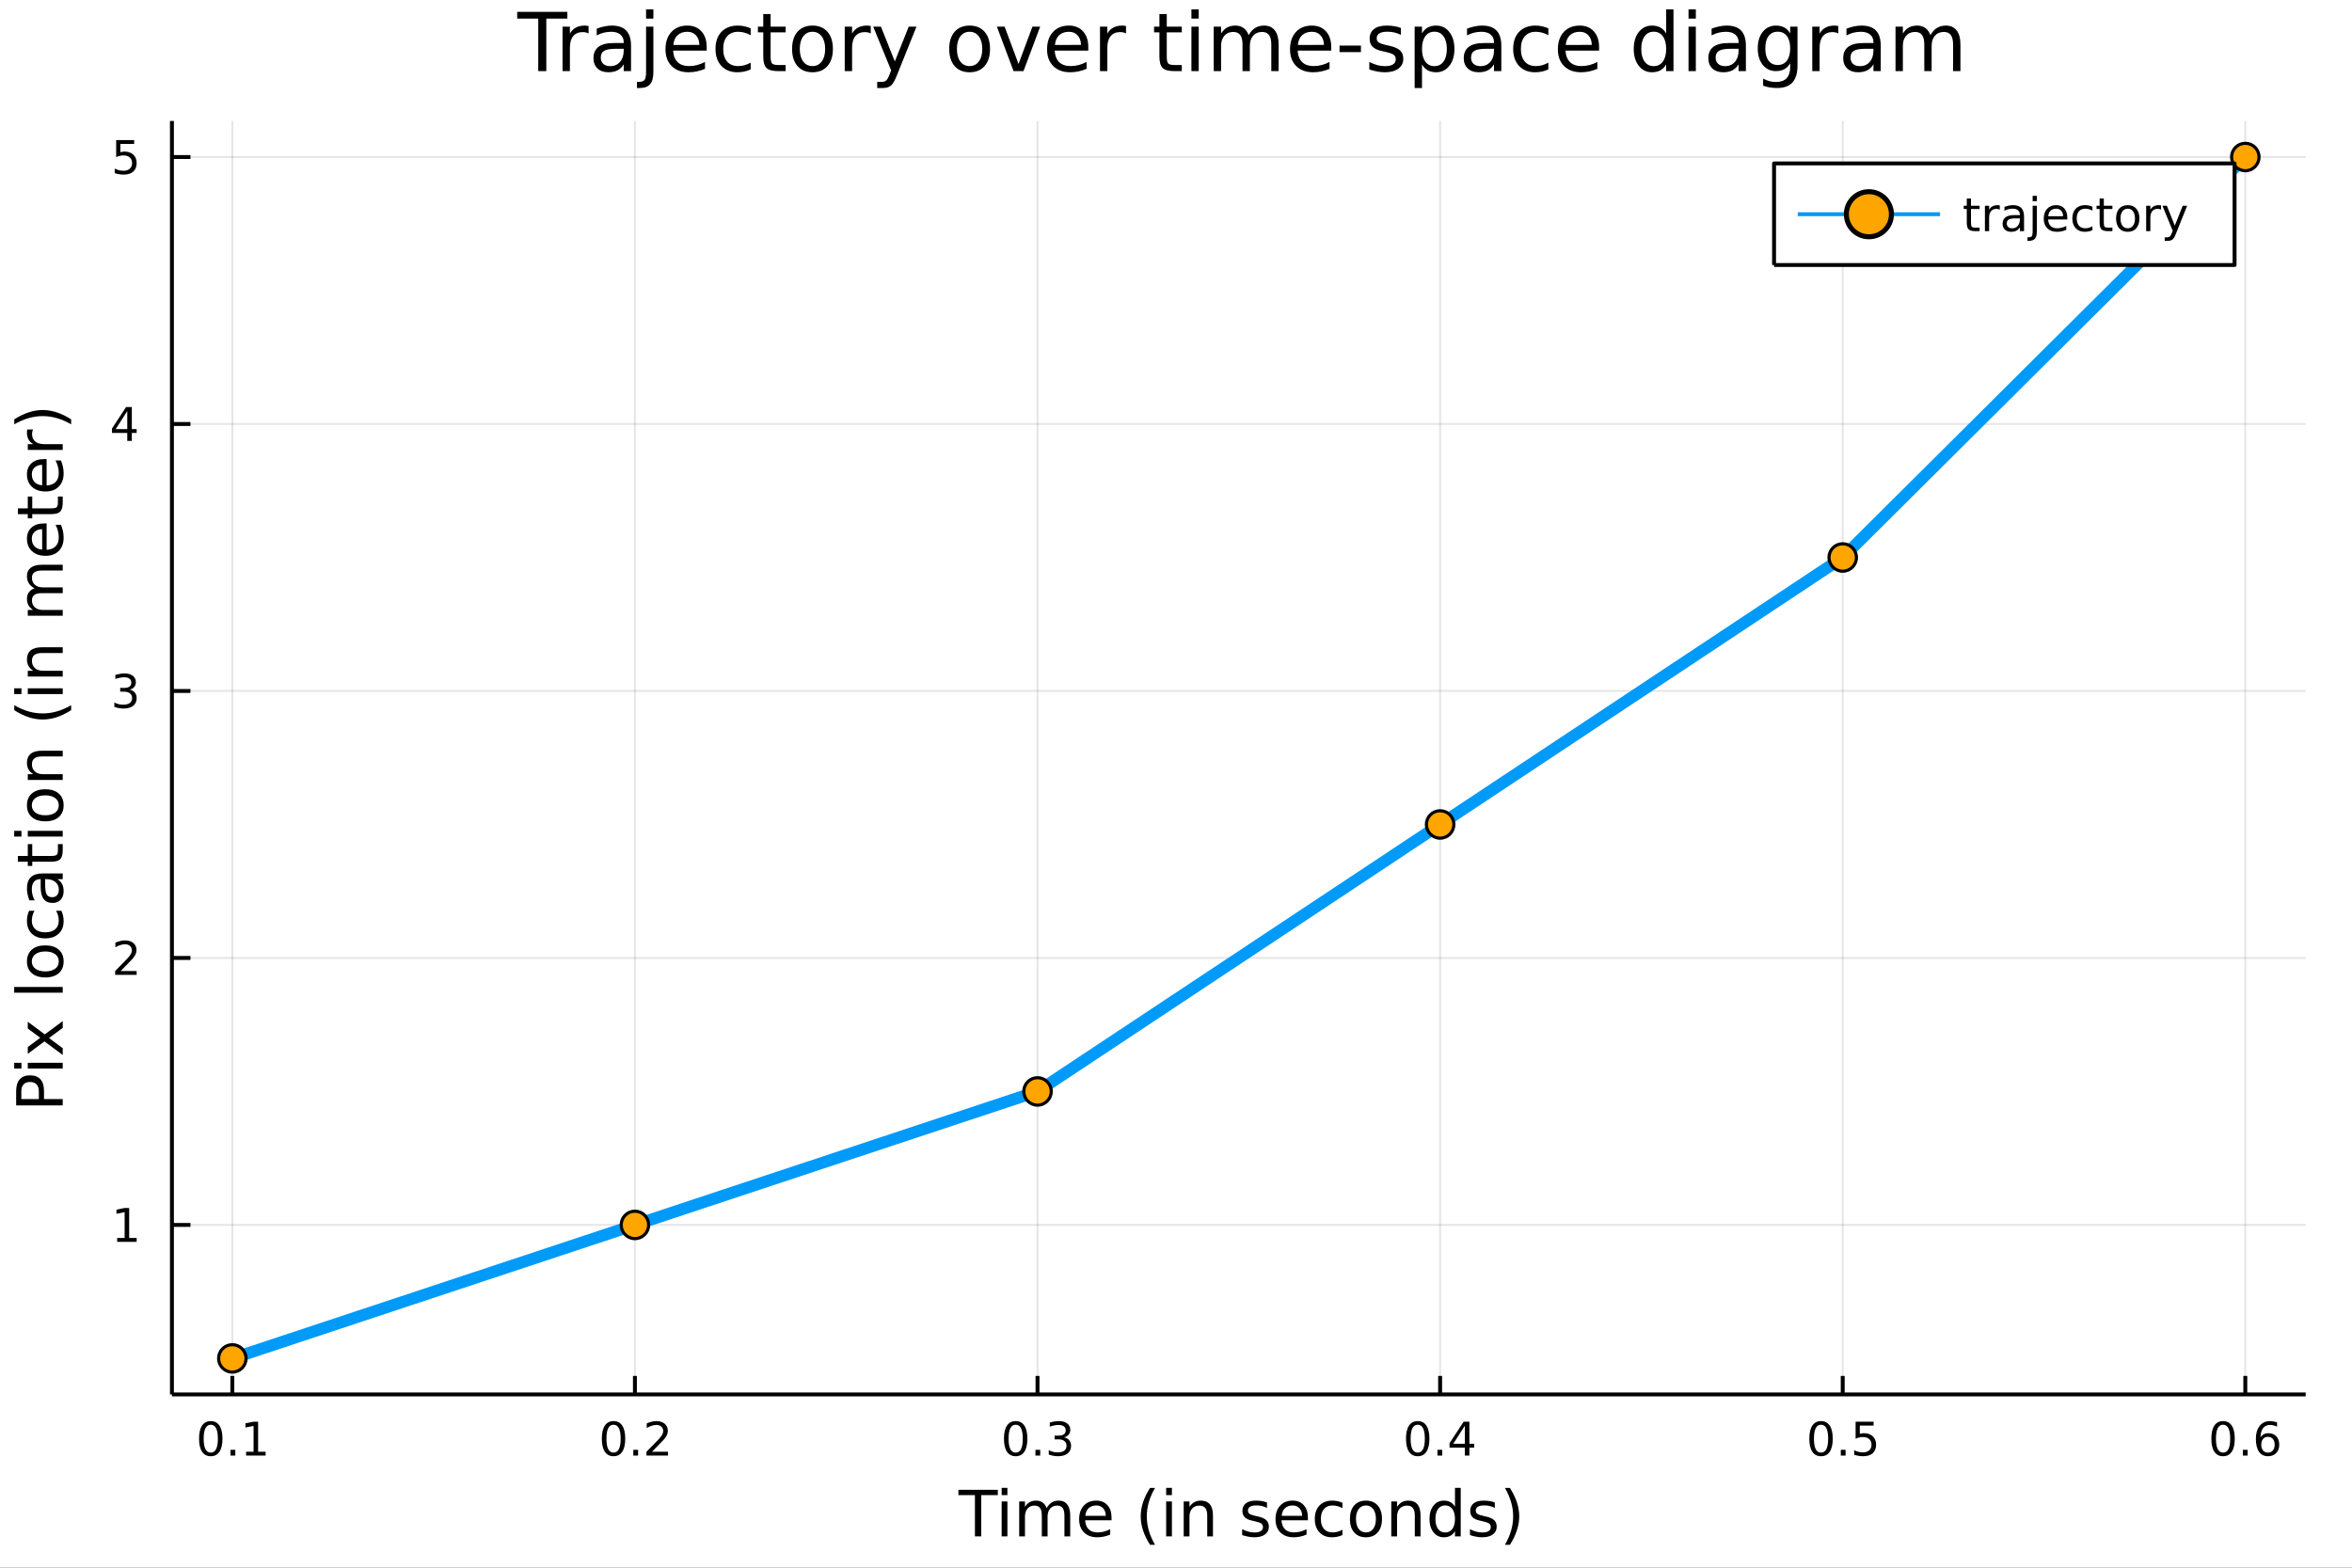 <?xml version="1.0" encoding="utf-8"?>
<svg xmlns="http://www.w3.org/2000/svg" xmlns:xlink="http://www.w3.org/1999/xlink" width="600" height="400" viewBox="0 0 2400 1600">
<rect x="0" y="0" width="2400" height="1600" fill="#333333" stroke="none"/>
<defs>
  <clipPath id="clip730">
    <rect x="0" y="0" width="2400" height="1600"/>
  </clipPath>
</defs>
<path clip-path="url(#clip730)" d="
M0 1600 L2400 1600 L2400 0 L0 0  Z
  " fill="#ffffff" fill-rule="evenodd" fill-opacity="1"/>
<defs>
  <clipPath id="clip731">
    <rect x="480" y="0" width="1681" height="1600"/>
  </clipPath>
</defs>
<path clip-path="url(#clip730)" d="
M175.445 1423.18 L2352.76 1423.18 L2352.76 123.472 L175.445 123.472  Z
  " fill="#ffffff" fill-rule="evenodd" fill-opacity="1"/>
<defs>
  <clipPath id="clip732">
    <rect x="175" y="123" width="2178" height="1301"/>
  </clipPath>
</defs>
<polyline clip-path="url(#clip732)" style="stroke:#000000; stroke-linecap:butt; stroke-linejoin:round; stroke-width:2; stroke-opacity:0.1; fill:none" points="
  237.067,1423.18 237.067,123.472 
  "/>
<polyline clip-path="url(#clip732)" style="stroke:#000000; stroke-linecap:butt; stroke-linejoin:round; stroke-width:2; stroke-opacity:0.1; fill:none" points="
  647.881,1423.18 647.881,123.472 
  "/>
<polyline clip-path="url(#clip732)" style="stroke:#000000; stroke-linecap:butt; stroke-linejoin:round; stroke-width:2; stroke-opacity:0.1; fill:none" points="
  1058.69,1423.18 1058.69,123.472 
  "/>
<polyline clip-path="url(#clip732)" style="stroke:#000000; stroke-linecap:butt; stroke-linejoin:round; stroke-width:2; stroke-opacity:0.1; fill:none" points="
  1469.51,1423.18 1469.51,123.472 
  "/>
<polyline clip-path="url(#clip732)" style="stroke:#000000; stroke-linecap:butt; stroke-linejoin:round; stroke-width:2; stroke-opacity:0.1; fill:none" points="
  1880.32,1423.18 1880.32,123.472 
  "/>
<polyline clip-path="url(#clip732)" style="stroke:#000000; stroke-linecap:butt; stroke-linejoin:round; stroke-width:2; stroke-opacity:0.1; fill:none" points="
  2291.13,1423.18 2291.13,123.472 
  "/>
<polyline clip-path="url(#clip730)" style="stroke:#000000; stroke-linecap:butt; stroke-linejoin:round; stroke-width:4; stroke-opacity:1; fill:none" points="
  175.445,1423.18 2352.76,1423.18 
  "/>
<polyline clip-path="url(#clip730)" style="stroke:#000000; stroke-linecap:butt; stroke-linejoin:round; stroke-width:4; stroke-opacity:1; fill:none" points="
  237.067,1423.18 237.067,1404.28 
  "/>
<polyline clip-path="url(#clip730)" style="stroke:#000000; stroke-linecap:butt; stroke-linejoin:round; stroke-width:4; stroke-opacity:1; fill:none" points="
  647.881,1423.18 647.881,1404.28 
  "/>
<polyline clip-path="url(#clip730)" style="stroke:#000000; stroke-linecap:butt; stroke-linejoin:round; stroke-width:4; stroke-opacity:1; fill:none" points="
  1058.69,1423.18 1058.69,1404.28 
  "/>
<polyline clip-path="url(#clip730)" style="stroke:#000000; stroke-linecap:butt; stroke-linejoin:round; stroke-width:4; stroke-opacity:1; fill:none" points="
  1469.51,1423.18 1469.51,1404.28 
  "/>
<polyline clip-path="url(#clip730)" style="stroke:#000000; stroke-linecap:butt; stroke-linejoin:round; stroke-width:4; stroke-opacity:1; fill:none" points="
  1880.32,1423.18 1880.32,1404.28 
  "/>
<polyline clip-path="url(#clip730)" style="stroke:#000000; stroke-linecap:butt; stroke-linejoin:round; stroke-width:4; stroke-opacity:1; fill:none" points="
  2291.13,1423.18 2291.13,1404.28 
  "/>
<path clip-path="url(#clip730)" d="M215.065 1454.1 Q211.454 1454.1 209.625 1457.66 Q207.82 1461.2 207.82 1468.33 Q207.82 1475.44 209.625 1479.01 Q211.454 1482.55 215.065 1482.55 Q218.699 1482.55 220.505 1479.01 Q222.333 1475.44 222.333 1468.33 Q222.333 1461.2 220.505 1457.66 Q218.699 1454.1 215.065 1454.1 M215.065 1450.39 Q220.875 1450.39 223.931 1455 Q227.009 1459.58 227.009 1468.33 Q227.009 1477.06 223.931 1481.67 Q220.875 1486.25 215.065 1486.25 Q209.255 1486.25 206.176 1481.67 Q203.121 1477.06 203.121 1468.33 Q203.121 1459.58 206.176 1455 Q209.255 1450.39 215.065 1450.39 Z" fill="#000000" fill-rule="evenodd" fill-opacity="1" /><path clip-path="url(#clip730)" d="M235.227 1479.7 L240.111 1479.7 L240.111 1485.58 L235.227 1485.58 L235.227 1479.7 Z" fill="#000000" fill-rule="evenodd" fill-opacity="1" /><path clip-path="url(#clip730)" d="M251.106 1481.64 L258.745 1481.64 L258.745 1455.28 L250.435 1456.95 L250.435 1452.69 L258.699 1451.02 L263.375 1451.02 L263.375 1481.64 L271.014 1481.64 L271.014 1485.58 L251.106 1485.58 L251.106 1481.64 Z" fill="#000000" fill-rule="evenodd" fill-opacity="1" /><path clip-path="url(#clip730)" d="M626.064 1454.1 Q622.452 1454.1 620.624 1457.66 Q618.818 1461.2 618.818 1468.33 Q618.818 1475.44 620.624 1479.01 Q622.452 1482.55 626.064 1482.55 Q629.698 1482.55 631.503 1479.01 Q633.332 1475.44 633.332 1468.33 Q633.332 1461.2 631.503 1457.66 Q629.698 1454.1 626.064 1454.1 M626.064 1450.39 Q631.874 1450.39 634.929 1455 Q638.008 1459.58 638.008 1468.33 Q638.008 1477.06 634.929 1481.67 Q631.874 1486.25 626.064 1486.25 Q620.253 1486.25 617.175 1481.67 Q614.119 1477.06 614.119 1468.33 Q614.119 1459.58 617.175 1455 Q620.253 1450.39 626.064 1450.39 Z" fill="#000000" fill-rule="evenodd" fill-opacity="1" /><path clip-path="url(#clip730)" d="M646.225 1479.7 L651.11 1479.7 L651.11 1485.58 L646.225 1485.58 L646.225 1479.7 Z" fill="#000000" fill-rule="evenodd" fill-opacity="1" /><path clip-path="url(#clip730)" d="M665.323 1481.64 L681.642 1481.64 L681.642 1485.58 L659.698 1485.58 L659.698 1481.64 Q662.36 1478.89 666.943 1474.26 Q671.549 1469.61 672.73 1468.27 Q674.975 1465.74 675.855 1464.01 Q676.758 1462.25 676.758 1460.56 Q676.758 1457.8 674.813 1456.07 Q672.892 1454.33 669.79 1454.33 Q667.591 1454.33 665.137 1455.09 Q662.707 1455.86 659.929 1457.41 L659.929 1452.69 Q662.753 1451.55 665.207 1450.97 Q667.661 1450.39 669.698 1450.39 Q675.068 1450.39 678.262 1453.08 Q681.457 1455.77 681.457 1460.26 Q681.457 1462.39 680.647 1464.31 Q679.86 1466.2 677.753 1468.8 Q677.174 1469.47 674.073 1472.69 Q670.971 1475.88 665.323 1481.64 Z" fill="#000000" fill-rule="evenodd" fill-opacity="1" /><path clip-path="url(#clip730)" d="M1036.4 1454.1 Q1032.79 1454.1 1030.96 1457.66 Q1029.16 1461.2 1029.16 1468.33 Q1029.16 1475.44 1030.96 1479.01 Q1032.79 1482.55 1036.4 1482.55 Q1040.04 1482.55 1041.84 1479.01 Q1043.67 1475.44 1043.67 1468.33 Q1043.67 1461.2 1041.84 1457.66 Q1040.04 1454.1 1036.4 1454.1 M1036.4 1450.39 Q1042.21 1450.39 1045.27 1455 Q1048.35 1459.58 1048.35 1468.33 Q1048.35 1477.06 1045.27 1481.67 Q1042.21 1486.25 1036.4 1486.25 Q1030.59 1486.25 1027.51 1481.67 Q1024.46 1477.06 1024.46 1468.33 Q1024.46 1459.58 1027.51 1455 Q1030.59 1450.39 1036.4 1450.39 Z" fill="#000000" fill-rule="evenodd" fill-opacity="1" /><path clip-path="url(#clip730)" d="M1056.56 1479.7 L1061.45 1479.7 L1061.45 1485.58 L1056.56 1485.58 L1056.56 1479.7 Z" fill="#000000" fill-rule="evenodd" fill-opacity="1" /><path clip-path="url(#clip730)" d="M1085.8 1466.95 Q1089.16 1467.66 1091.03 1469.93 Q1092.93 1472.2 1092.93 1475.53 Q1092.93 1480.65 1089.41 1483.45 Q1085.89 1486.25 1079.41 1486.25 Q1077.24 1486.25 1074.92 1485.81 Q1072.63 1485.39 1070.18 1484.54 L1070.18 1480.02 Q1072.12 1481.16 1074.43 1481.74 Q1076.75 1482.32 1079.27 1482.32 Q1083.67 1482.32 1085.96 1480.58 Q1088.28 1478.84 1088.28 1475.53 Q1088.28 1472.48 1086.12 1470.77 Q1083.99 1469.03 1080.18 1469.03 L1076.15 1469.03 L1076.15 1465.19 L1080.36 1465.19 Q1083.81 1465.19 1085.64 1463.82 Q1087.47 1462.43 1087.47 1459.84 Q1087.47 1457.18 1085.57 1455.77 Q1083.69 1454.33 1080.18 1454.33 Q1078.25 1454.33 1076.05 1454.75 Q1073.86 1455.16 1071.22 1456.04 L1071.22 1451.88 Q1073.88 1451.14 1076.19 1450.77 Q1078.53 1450.39 1080.59 1450.39 Q1085.92 1450.39 1089.02 1452.83 Q1092.12 1455.23 1092.12 1459.35 Q1092.12 1462.22 1090.48 1464.21 Q1088.83 1466.18 1085.8 1466.95 Z" fill="#000000" fill-rule="evenodd" fill-opacity="1" /><path clip-path="url(#clip730)" d="M1446.65 1454.1 Q1443.04 1454.1 1441.21 1457.66 Q1439.4 1461.2 1439.4 1468.33 Q1439.4 1475.44 1441.21 1479.01 Q1443.04 1482.55 1446.65 1482.55 Q1450.28 1482.55 1452.09 1479.01 Q1453.92 1475.44 1453.92 1468.33 Q1453.92 1461.2 1452.09 1457.66 Q1450.28 1454.1 1446.65 1454.1 M1446.65 1450.39 Q1452.46 1450.39 1455.51 1455 Q1458.59 1459.58 1458.59 1468.33 Q1458.59 1477.06 1455.51 1481.67 Q1452.46 1486.25 1446.65 1486.25 Q1440.84 1486.25 1437.76 1481.67 Q1434.7 1477.06 1434.7 1468.33 Q1434.7 1459.58 1437.76 1455 Q1440.84 1450.39 1446.65 1450.39 Z" fill="#000000" fill-rule="evenodd" fill-opacity="1" /><path clip-path="url(#clip730)" d="M1466.81 1479.7 L1471.69 1479.7 L1471.69 1485.58 L1466.81 1485.58 L1466.81 1479.7 Z" fill="#000000" fill-rule="evenodd" fill-opacity="1" /><path clip-path="url(#clip730)" d="M1494.73 1455.09 L1482.92 1473.54 L1494.73 1473.54 L1494.73 1455.09 M1493.5 1451.02 L1499.38 1451.02 L1499.38 1473.54 L1504.31 1473.54 L1504.31 1477.43 L1499.38 1477.43 L1499.38 1485.58 L1494.73 1485.58 L1494.73 1477.43 L1479.13 1477.43 L1479.13 1472.92 L1493.5 1451.02 Z" fill="#000000" fill-rule="evenodd" fill-opacity="1" /><path clip-path="url(#clip730)" d="M1858.2 1454.1 Q1854.59 1454.1 1852.76 1457.66 Q1850.96 1461.2 1850.96 1468.33 Q1850.96 1475.44 1852.76 1479.01 Q1854.59 1482.55 1858.2 1482.55 Q1861.84 1482.55 1863.64 1479.01 Q1865.47 1475.44 1865.47 1468.33 Q1865.47 1461.2 1863.64 1457.66 Q1861.84 1454.1 1858.2 1454.1 M1858.2 1450.39 Q1864.01 1450.39 1867.07 1455 Q1870.15 1459.58 1870.15 1468.33 Q1870.15 1477.06 1867.07 1481.67 Q1864.01 1486.25 1858.2 1486.25 Q1852.39 1486.25 1849.31 1481.67 Q1846.26 1477.06 1846.26 1468.33 Q1846.26 1459.58 1849.31 1455 Q1852.39 1450.39 1858.2 1450.39 Z" fill="#000000" fill-rule="evenodd" fill-opacity="1" /><path clip-path="url(#clip730)" d="M1878.36 1479.7 L1883.25 1479.7 L1883.25 1485.58 L1878.36 1485.58 L1878.36 1479.7 Z" fill="#000000" fill-rule="evenodd" fill-opacity="1" /><path clip-path="url(#clip730)" d="M1893.48 1451.02 L1911.84 1451.02 L1911.84 1454.96 L1897.76 1454.96 L1897.76 1463.43 Q1898.78 1463.08 1899.8 1462.92 Q1900.82 1462.73 1901.84 1462.73 Q1907.62 1462.73 1911 1465.9 Q1914.38 1469.08 1914.38 1474.49 Q1914.38 1480.07 1910.91 1483.17 Q1907.44 1486.25 1901.12 1486.25 Q1898.94 1486.25 1896.67 1485.88 Q1894.43 1485.51 1892.02 1484.77 L1892.02 1480.07 Q1894.11 1481.2 1896.33 1481.76 Q1898.55 1482.32 1901.03 1482.32 Q1905.03 1482.32 1907.37 1480.21 Q1909.71 1478.1 1909.71 1474.49 Q1909.71 1470.88 1907.37 1468.77 Q1905.03 1466.67 1901.03 1466.67 Q1899.15 1466.67 1897.28 1467.08 Q1895.42 1467.5 1893.48 1468.38 L1893.48 1451.02 Z" fill="#000000" fill-rule="evenodd" fill-opacity="1" /><path clip-path="url(#clip730)" d="M2268.44 1454.1 Q2264.83 1454.1 2263 1457.66 Q2261.19 1461.2 2261.19 1468.33 Q2261.19 1475.44 2263 1479.01 Q2264.83 1482.55 2268.44 1482.55 Q2272.07 1482.55 2273.88 1479.01 Q2275.71 1475.44 2275.71 1468.33 Q2275.71 1461.2 2273.88 1457.66 Q2272.07 1454.1 2268.44 1454.1 M2268.44 1450.39 Q2274.25 1450.39 2277.3 1455 Q2280.38 1459.58 2280.38 1468.33 Q2280.38 1477.06 2277.3 1481.67 Q2274.25 1486.25 2268.44 1486.25 Q2262.63 1486.25 2259.55 1481.67 Q2256.49 1477.06 2256.49 1468.33 Q2256.49 1459.58 2259.55 1455 Q2262.63 1450.39 2268.44 1450.39 Z" fill="#000000" fill-rule="evenodd" fill-opacity="1" /><path clip-path="url(#clip730)" d="M2288.6 1479.7 L2293.48 1479.7 L2293.48 1485.58 L2288.6 1485.58 L2288.6 1479.7 Z" fill="#000000" fill-rule="evenodd" fill-opacity="1" /><path clip-path="url(#clip730)" d="M2314.25 1466.44 Q2311.1 1466.44 2309.25 1468.59 Q2307.42 1470.74 2307.42 1474.49 Q2307.42 1478.22 2309.25 1480.39 Q2311.1 1482.55 2314.25 1482.55 Q2317.4 1482.55 2319.22 1480.39 Q2321.08 1478.22 2321.08 1474.49 Q2321.08 1470.74 2319.22 1468.59 Q2317.4 1466.44 2314.25 1466.44 M2323.53 1451.78 L2323.53 1456.04 Q2321.77 1455.21 2319.96 1454.77 Q2318.18 1454.33 2316.42 1454.33 Q2311.79 1454.33 2309.34 1457.45 Q2306.91 1460.58 2306.56 1466.9 Q2307.93 1464.89 2309.99 1463.82 Q2312.05 1462.73 2314.52 1462.73 Q2319.73 1462.73 2322.74 1465.9 Q2325.77 1469.05 2325.77 1474.49 Q2325.77 1479.82 2322.63 1483.03 Q2319.48 1486.25 2314.25 1486.25 Q2308.25 1486.25 2305.08 1481.67 Q2301.91 1477.06 2301.91 1468.33 Q2301.91 1460.14 2305.8 1455.28 Q2309.69 1450.39 2316.24 1450.39 Q2318 1450.39 2319.78 1450.74 Q2321.59 1451.09 2323.53 1451.78 Z" fill="#000000" fill-rule="evenodd" fill-opacity="1" /><path clip-path="url(#clip730)" d="M977.962 1520.52 L1018.16 1520.52 L1018.16 1525.93 L1001.29 1525.93 L1001.29 1568.04 L994.831 1568.04 L994.831 1525.93 L977.962 1525.93 L977.962 1520.52 Z" fill="#000000" fill-rule="evenodd" fill-opacity="1" /><path clip-path="url(#clip730)" d="M1022.11 1532.4 L1027.96 1532.4 L1027.96 1568.04 L1022.11 1568.04 L1022.11 1532.4 M1022.11 1518.52 L1027.96 1518.52 L1027.96 1525.93 L1022.11 1525.93 L1022.11 1518.52 Z" fill="#000000" fill-rule="evenodd" fill-opacity="1" /><path clip-path="url(#clip730)" d="M1067.97 1539.24 Q1070.17 1535.29 1073.22 1533.41 Q1076.28 1531.54 1080.42 1531.54 Q1085.99 1531.54 1089.01 1535.45 Q1092.04 1539.33 1092.04 1546.53 L1092.04 1568.04 L1086.15 1568.04 L1086.15 1546.72 Q1086.15 1541.59 1084.33 1539.11 Q1082.52 1536.63 1078.79 1536.63 Q1074.24 1536.63 1071.6 1539.65 Q1068.96 1542.68 1068.96 1547.9 L1068.96 1568.04 L1063.07 1568.04 L1063.07 1546.72 Q1063.07 1541.56 1061.26 1539.11 Q1059.44 1536.63 1055.66 1536.63 Q1051.17 1536.63 1048.53 1539.68 Q1045.88 1542.71 1045.88 1547.9 L1045.88 1568.04 L1040 1568.04 L1040 1532.4 L1045.88 1532.4 L1045.88 1537.93 Q1047.89 1534.66 1050.69 1533.1 Q1053.49 1531.54 1057.34 1531.54 Q1061.23 1531.54 1063.93 1533.51 Q1066.67 1535.48 1067.97 1539.24 Z" fill="#000000" fill-rule="evenodd" fill-opacity="1" /><path clip-path="url(#clip730)" d="M1134.21 1548.76 L1134.21 1551.62 L1107.28 1551.62 Q1107.66 1557.67 1110.91 1560.85 Q1114.19 1564 1120.01 1564 Q1123.39 1564 1126.54 1563.17 Q1129.72 1562.35 1132.84 1560.69 L1132.84 1566.23 Q1129.69 1567.57 1126.38 1568.27 Q1123.07 1568.97 1119.66 1568.97 Q1111.13 1568.97 1106.14 1564 Q1101.17 1559.04 1101.17 1550.57 Q1101.17 1541.82 1105.88 1536.69 Q1110.62 1531.54 1118.64 1531.54 Q1125.84 1531.54 1130.01 1536.18 Q1134.21 1540.8 1134.21 1548.76 M1128.35 1547.04 Q1128.29 1542.23 1125.65 1539.37 Q1123.04 1536.5 1118.71 1536.5 Q1113.81 1536.5 1110.85 1539.27 Q1107.92 1542.04 1107.47 1547.07 L1128.35 1547.04 Z" fill="#000000" fill-rule="evenodd" fill-opacity="1" /><path clip-path="url(#clip730)" d="M1178.61 1518.58 Q1174.34 1525.9 1172.28 1533.06 Q1170.21 1540.23 1170.21 1547.58 Q1170.21 1554.93 1172.28 1562.16 Q1174.38 1569.35 1178.61 1576.64 L1173.52 1576.64 Q1168.74 1569.16 1166.36 1561.93 Q1164 1554.71 1164 1547.58 Q1164 1540.48 1166.36 1533.29 Q1168.71 1526.09 1173.52 1518.58 L1178.61 1518.58 Z" fill="#000000" fill-rule="evenodd" fill-opacity="1" /><path clip-path="url(#clip730)" d="M1189.97 1532.4 L1195.83 1532.4 L1195.83 1568.04 L1189.97 1568.04 L1189.97 1532.4 M1189.97 1518.52 L1195.83 1518.52 L1195.83 1525.93 L1189.97 1525.93 L1189.97 1518.52 Z" fill="#000000" fill-rule="evenodd" fill-opacity="1" /><path clip-path="url(#clip730)" d="M1237.71 1546.53 L1237.71 1568.04 L1231.86 1568.04 L1231.86 1546.72 Q1231.86 1541.66 1229.88 1539.14 Q1227.91 1536.63 1223.96 1536.63 Q1219.22 1536.63 1216.49 1539.65 Q1213.75 1542.68 1213.75 1547.9 L1213.75 1568.04 L1207.86 1568.04 L1207.86 1532.4 L1213.75 1532.4 L1213.75 1537.93 Q1215.85 1534.72 1218.68 1533.13 Q1221.55 1531.54 1225.27 1531.54 Q1231.41 1531.54 1234.56 1535.36 Q1237.71 1539.14 1237.71 1546.53 Z" fill="#000000" fill-rule="evenodd" fill-opacity="1" /><path clip-path="url(#clip730)" d="M1292.84 1533.45 L1292.84 1538.98 Q1290.36 1537.71 1287.69 1537.07 Q1285.01 1536.44 1282.15 1536.44 Q1277.79 1536.44 1275.59 1537.77 Q1273.43 1539.11 1273.43 1541.79 Q1273.43 1543.82 1274.99 1545 Q1276.55 1546.15 1281.26 1547.2 L1283.26 1547.64 Q1289.5 1548.98 1292.11 1551.43 Q1294.75 1553.85 1294.75 1558.21 Q1294.75 1563.17 1290.8 1566.07 Q1286.89 1568.97 1280.01 1568.97 Q1277.15 1568.97 1274.03 1568.39 Q1270.94 1567.85 1267.51 1566.74 L1267.51 1560.69 Q1270.75 1562.38 1273.9 1563.24 Q1277.05 1564.07 1280.14 1564.07 Q1284.28 1564.07 1286.51 1562.66 Q1288.74 1561.23 1288.74 1558.65 Q1288.74 1556.27 1287.11 1554.99 Q1285.52 1553.72 1280.08 1552.54 L1278.04 1552.07 Q1272.6 1550.92 1270.18 1548.56 Q1267.76 1546.18 1267.76 1542.04 Q1267.76 1537.01 1271.33 1534.27 Q1274.89 1531.54 1281.45 1531.54 Q1284.69 1531.54 1287.56 1532.01 Q1290.42 1532.49 1292.84 1533.45 Z" fill="#000000" fill-rule="evenodd" fill-opacity="1" /><path clip-path="url(#clip730)" d="M1334.57 1548.76 L1334.57 1551.62 L1307.64 1551.62 Q1308.02 1557.67 1311.27 1560.85 Q1314.55 1564 1320.37 1564 Q1323.75 1564 1326.9 1563.17 Q1330.08 1562.35 1333.2 1560.69 L1333.2 1566.23 Q1330.05 1567.57 1326.74 1568.27 Q1323.43 1568.97 1320.02 1568.97 Q1311.49 1568.97 1306.5 1564 Q1301.53 1559.04 1301.53 1550.57 Q1301.53 1541.82 1306.24 1536.69 Q1310.98 1531.54 1319 1531.54 Q1326.2 1531.54 1330.37 1536.18 Q1334.57 1540.8 1334.57 1548.76 M1328.71 1547.04 Q1328.65 1542.23 1326.01 1539.37 Q1323.4 1536.5 1319.07 1536.5 Q1314.17 1536.5 1311.21 1539.27 Q1308.28 1542.04 1307.83 1547.07 L1328.71 1547.04 Z" fill="#000000" fill-rule="evenodd" fill-opacity="1" /><path clip-path="url(#clip730)" d="M1369.83 1533.76 L1369.83 1539.24 Q1367.35 1537.87 1364.84 1537.2 Q1362.36 1536.5 1359.81 1536.5 Q1354.11 1536.5 1350.96 1540.13 Q1347.81 1543.73 1347.81 1550.25 Q1347.81 1556.78 1350.96 1560.4 Q1354.11 1564 1359.81 1564 Q1362.36 1564 1364.84 1563.33 Q1367.35 1562.63 1369.83 1561.26 L1369.83 1566.68 Q1367.38 1567.82 1364.74 1568.39 Q1362.13 1568.97 1359.17 1568.97 Q1351.12 1568.97 1346.38 1563.91 Q1341.63 1558.85 1341.63 1550.25 Q1341.63 1541.53 1346.41 1536.53 Q1351.22 1531.54 1359.55 1531.54 Q1362.26 1531.54 1364.84 1532.11 Q1367.42 1532.65 1369.83 1533.76 Z" fill="#000000" fill-rule="evenodd" fill-opacity="1" /><path clip-path="url(#clip730)" d="M1393.83 1536.5 Q1389.12 1536.5 1386.39 1540.19 Q1383.65 1543.85 1383.65 1550.25 Q1383.65 1556.65 1386.35 1560.34 Q1389.09 1564 1393.83 1564 Q1398.51 1564 1401.25 1560.31 Q1403.99 1556.62 1403.99 1550.25 Q1403.99 1543.92 1401.25 1540.23 Q1398.51 1536.5 1393.83 1536.5 M1393.83 1531.54 Q1401.47 1531.54 1405.83 1536.5 Q1410.19 1541.47 1410.19 1550.25 Q1410.19 1559 1405.83 1564 Q1401.47 1568.97 1393.83 1568.97 Q1386.16 1568.97 1381.8 1564 Q1377.47 1559 1377.47 1550.25 Q1377.47 1541.47 1381.8 1536.5 Q1386.16 1531.54 1393.83 1531.54 Z" fill="#000000" fill-rule="evenodd" fill-opacity="1" /><path clip-path="url(#clip730)" d="M1449.53 1546.53 L1449.53 1568.04 L1443.68 1568.04 L1443.68 1546.72 Q1443.68 1541.66 1441.7 1539.14 Q1439.73 1536.63 1435.78 1536.63 Q1431.04 1536.63 1428.3 1539.65 Q1425.57 1542.68 1425.57 1547.9 L1425.57 1568.04 L1419.68 1568.04 L1419.68 1532.4 L1425.57 1532.4 L1425.57 1537.93 Q1427.67 1534.72 1430.5 1533.13 Q1433.36 1531.54 1437.09 1531.54 Q1443.23 1531.54 1446.38 1535.36 Q1449.53 1539.14 1449.53 1546.53 Z" fill="#000000" fill-rule="evenodd" fill-opacity="1" /><path clip-path="url(#clip730)" d="M1484.67 1537.81 L1484.67 1518.52 L1490.53 1518.52 L1490.53 1568.04 L1484.67 1568.04 L1484.67 1562.7 Q1482.83 1565.88 1479.99 1567.44 Q1477.19 1568.97 1473.25 1568.97 Q1466.78 1568.97 1462.71 1563.81 Q1458.67 1558.65 1458.67 1550.25 Q1458.67 1541.85 1462.71 1536.69 Q1466.78 1531.54 1473.25 1531.54 Q1477.19 1531.54 1479.99 1533.1 Q1482.83 1534.62 1484.67 1537.81 M1464.72 1550.25 Q1464.72 1556.71 1467.36 1560.4 Q1470.03 1564.07 1474.68 1564.07 Q1479.33 1564.07 1482 1560.4 Q1484.67 1556.71 1484.67 1550.25 Q1484.67 1543.79 1482 1540.13 Q1479.33 1536.44 1474.68 1536.44 Q1470.03 1536.44 1467.36 1540.13 Q1464.72 1543.79 1464.72 1550.25 Z" fill="#000000" fill-rule="evenodd" fill-opacity="1" /><path clip-path="url(#clip730)" d="M1525.32 1533.45 L1525.32 1538.98 Q1522.83 1537.71 1520.16 1537.07 Q1517.49 1536.44 1514.62 1536.44 Q1510.26 1536.44 1508.07 1537.77 Q1505.9 1539.11 1505.9 1541.79 Q1505.9 1543.82 1507.46 1545 Q1509.02 1546.15 1513.73 1547.2 L1515.74 1547.64 Q1521.98 1548.98 1524.59 1551.43 Q1527.23 1553.85 1527.23 1558.21 Q1527.23 1563.17 1523.28 1566.07 Q1519.37 1568.97 1512.49 1568.97 Q1509.63 1568.97 1506.51 1568.39 Q1503.42 1567.85 1499.98 1566.74 L1499.98 1560.69 Q1503.23 1562.38 1506.38 1563.24 Q1509.53 1564.07 1512.62 1564.07 Q1516.76 1564.07 1518.98 1562.66 Q1521.21 1561.23 1521.21 1558.65 Q1521.21 1556.27 1519.59 1554.99 Q1518 1553.72 1512.55 1552.54 L1510.52 1552.07 Q1505.07 1550.92 1502.66 1548.56 Q1500.24 1546.18 1500.24 1542.04 Q1500.24 1537.01 1503.8 1534.27 Q1507.37 1531.54 1513.92 1531.54 Q1517.17 1531.54 1520.03 1532.01 Q1522.9 1532.49 1525.32 1533.45 Z" fill="#000000" fill-rule="evenodd" fill-opacity="1" /><path clip-path="url(#clip730)" d="M1535.63 1518.58 L1540.72 1518.58 Q1545.5 1526.09 1547.85 1533.29 Q1550.24 1540.48 1550.24 1547.58 Q1550.24 1554.71 1547.85 1561.93 Q1545.5 1569.16 1540.72 1576.64 L1535.63 1576.64 Q1539.86 1569.35 1541.93 1562.16 Q1544.03 1554.93 1544.03 1547.58 Q1544.03 1540.23 1541.93 1533.06 Q1539.86 1525.9 1535.63 1518.58 Z" fill="#000000" fill-rule="evenodd" fill-opacity="1" /><polyline clip-path="url(#clip732)" style="stroke:#000000; stroke-linecap:butt; stroke-linejoin:round; stroke-width:2; stroke-opacity:0.1; fill:none" points="
  175.445,1250.16 2352.76,1250.16 
  "/>
<polyline clip-path="url(#clip732)" style="stroke:#000000; stroke-linecap:butt; stroke-linejoin:round; stroke-width:2; stroke-opacity:0.1; fill:none" points="
  175.445,977.683 2352.76,977.683 
  "/>
<polyline clip-path="url(#clip732)" style="stroke:#000000; stroke-linecap:butt; stroke-linejoin:round; stroke-width:2; stroke-opacity:0.1; fill:none" points="
  175.445,705.207 2352.76,705.207 
  "/>
<polyline clip-path="url(#clip732)" style="stroke:#000000; stroke-linecap:butt; stroke-linejoin:round; stroke-width:2; stroke-opacity:0.1; fill:none" points="
  175.445,432.732 2352.76,432.732 
  "/>
<polyline clip-path="url(#clip732)" style="stroke:#000000; stroke-linecap:butt; stroke-linejoin:round; stroke-width:2; stroke-opacity:0.1; fill:none" points="
  175.445,160.256 2352.76,160.256 
  "/>
<polyline clip-path="url(#clip730)" style="stroke:#000000; stroke-linecap:butt; stroke-linejoin:round; stroke-width:4; stroke-opacity:1; fill:none" points="
  175.445,1423.18 175.445,123.472 
  "/>
<polyline clip-path="url(#clip730)" style="stroke:#000000; stroke-linecap:butt; stroke-linejoin:round; stroke-width:4; stroke-opacity:1; fill:none" points="
  175.445,1250.16 194.343,1250.16 
  "/>
<polyline clip-path="url(#clip730)" style="stroke:#000000; stroke-linecap:butt; stroke-linejoin:round; stroke-width:4; stroke-opacity:1; fill:none" points="
  175.445,977.683 194.343,977.683 
  "/>
<polyline clip-path="url(#clip730)" style="stroke:#000000; stroke-linecap:butt; stroke-linejoin:round; stroke-width:4; stroke-opacity:1; fill:none" points="
  175.445,705.207 194.343,705.207 
  "/>
<polyline clip-path="url(#clip730)" style="stroke:#000000; stroke-linecap:butt; stroke-linejoin:round; stroke-width:4; stroke-opacity:1; fill:none" points="
  175.445,432.732 194.343,432.732 
  "/>
<polyline clip-path="url(#clip730)" style="stroke:#000000; stroke-linecap:butt; stroke-linejoin:round; stroke-width:4; stroke-opacity:1; fill:none" points="
  175.445,160.256 194.343,160.256 
  "/>
<path clip-path="url(#clip730)" d="M119.538 1263.5 L127.177 1263.5 L127.177 1237.14 L118.867 1238.8 L118.867 1234.54 L127.13 1232.88 L131.806 1232.88 L131.806 1263.5 L139.445 1263.5 L139.445 1267.44 L119.538 1267.44 L119.538 1263.5 Z" fill="#000000" fill-rule="evenodd" fill-opacity="1" /><path clip-path="url(#clip730)" d="M123.126 991.027 L139.445 991.027 L139.445 994.963 L117.501 994.963 L117.501 991.027 Q120.163 988.273 124.746 983.643 Q129.353 978.99 130.533 977.648 Q132.779 975.125 133.658 973.389 Q134.561 971.629 134.561 969.94 Q134.561 967.185 132.617 965.449 Q130.695 963.713 127.593 963.713 Q125.394 963.713 122.941 964.477 Q120.51 965.24 117.732 966.791 L117.732 962.069 Q120.556 960.935 123.01 960.356 Q125.464 959.778 127.501 959.778 Q132.871 959.778 136.066 962.463 Q139.26 965.148 139.26 969.639 Q139.26 971.768 138.45 973.69 Q137.663 975.588 135.556 978.18 Q134.978 978.852 131.876 982.069 Q128.774 985.264 123.126 991.027 Z" fill="#000000" fill-rule="evenodd" fill-opacity="1" /><path clip-path="url(#clip730)" d="M132.316 703.853 Q135.672 704.571 137.547 706.839 Q139.445 709.108 139.445 712.441 Q139.445 717.557 135.927 720.358 Q132.408 723.158 125.927 723.158 Q123.751 723.158 121.436 722.719 Q119.144 722.302 116.691 721.445 L116.691 716.932 Q118.635 718.066 120.95 718.645 Q123.265 719.223 125.788 719.223 Q130.186 719.223 132.478 717.487 Q134.792 715.751 134.792 712.441 Q134.792 709.385 132.64 707.672 Q130.51 705.936 126.691 705.936 L122.663 705.936 L122.663 702.094 L126.876 702.094 Q130.325 702.094 132.154 700.728 Q133.982 699.339 133.982 696.747 Q133.982 694.085 132.084 692.672 Q130.209 691.237 126.691 691.237 Q124.769 691.237 122.57 691.654 Q120.371 692.071 117.732 692.95 L117.732 688.784 Q120.394 688.043 122.709 687.673 Q125.047 687.302 127.107 687.302 Q132.431 687.302 135.533 689.733 Q138.635 692.14 138.635 696.26 Q138.635 699.131 136.992 701.122 Q135.348 703.089 132.316 703.853 Z" fill="#000000" fill-rule="evenodd" fill-opacity="1" /><path clip-path="url(#clip730)" d="M129.862 419.526 L118.056 437.975 L129.862 437.975 L129.862 419.526 M128.635 415.452 L134.515 415.452 L134.515 437.975 L139.445 437.975 L139.445 441.864 L134.515 441.864 L134.515 450.012 L129.862 450.012 L129.862 441.864 L114.26 441.864 L114.26 437.35 L128.635 415.452 Z" fill="#000000" fill-rule="evenodd" fill-opacity="1" /><path clip-path="url(#clip730)" d="M118.543 142.976 L136.899 142.976 L136.899 146.911 L122.825 146.911 L122.825 155.384 Q123.843 155.036 124.862 154.874 Q125.88 154.689 126.899 154.689 Q132.686 154.689 136.066 157.86 Q139.445 161.032 139.445 166.448 Q139.445 172.027 135.973 175.129 Q132.501 178.208 126.181 178.208 Q124.005 178.208 121.737 177.837 Q119.492 177.467 117.084 176.726 L117.084 172.027 Q119.168 173.161 121.39 173.717 Q123.612 174.272 126.089 174.272 Q130.093 174.272 132.431 172.166 Q134.769 170.059 134.769 166.448 Q134.769 162.837 132.431 160.731 Q130.093 158.624 126.089 158.624 Q124.214 158.624 122.339 159.041 Q120.487 159.458 118.543 160.337 L118.543 142.976 Z" fill="#000000" fill-rule="evenodd" fill-opacity="1" /><path clip-path="url(#clip730)" d="M21.768 1121.75 L39.623 1121.75 L39.623 1113.67 Q39.623 1109.18 37.3 1106.73 Q34.977 1104.28 30.68 1104.28 Q26.415 1104.28 24.091 1106.73 Q21.768 1109.18 21.768 1113.67 L21.768 1121.75 M16.484 1128.18 L16.484 1113.67 Q16.484 1105.68 20.113 1101.61 Q23.709 1097.5 30.68 1097.5 Q37.714 1097.5 41.31 1101.61 Q44.907 1105.68 44.907 1113.67 L44.907 1121.75 L64.004 1121.75 L64.004 1128.18 L16.484 1128.18 Z" fill="#000000" fill-rule="evenodd" fill-opacity="1" /><path clip-path="url(#clip730)" d="M28.356 1090.56 L28.356 1084.7 L64.004 1084.7 L64.004 1090.56 L28.356 1090.56 M14.479 1090.56 L14.479 1084.7 L21.895 1084.7 L21.895 1090.56 L14.479 1090.56 Z" fill="#000000" fill-rule="evenodd" fill-opacity="1" /><path clip-path="url(#clip730)" d="M28.356 1042.82 L45.703 1055.71 L64.004 1042.15 L64.004 1049.06 L50 1059.43 L64.004 1069.81 L64.004 1076.72 L45.353 1062.87 L28.356 1075.54 L28.356 1068.63 L41.056 1059.18 L28.356 1049.72 L28.356 1042.82 Z" fill="#000000" fill-rule="evenodd" fill-opacity="1" /><path clip-path="url(#clip730)" d="M14.479 1013.15 L14.479 1007.3 L64.004 1007.3 L64.004 1013.15 L14.479 1013.15 Z" fill="#000000" fill-rule="evenodd" fill-opacity="1" /><path clip-path="url(#clip730)" d="M32.462 981.23 Q32.462 985.941 36.154 988.678 Q39.815 991.415 46.212 991.415 Q52.609 991.415 56.302 988.71 Q59.962 985.972 59.962 981.23 Q59.962 976.551 56.27 973.814 Q52.578 971.077 46.212 971.077 Q39.878 971.077 36.186 973.814 Q32.462 976.551 32.462 981.23 M27.497 981.23 Q27.497 973.591 32.462 969.231 Q37.427 964.87 46.212 964.87 Q54.965 964.87 59.962 969.231 Q64.927 973.591 64.927 981.23 Q64.927 988.901 59.962 993.261 Q54.965 997.59 46.212 997.59 Q37.427 997.59 32.462 993.261 Q27.497 988.901 27.497 981.23 Z" fill="#000000" fill-rule="evenodd" fill-opacity="1" /><path clip-path="url(#clip730)" d="M29.725 929.509 L35.199 929.509 Q33.831 931.991 33.162 934.506 Q32.462 936.988 32.462 939.535 Q32.462 945.232 36.09 948.383 Q39.687 951.534 46.212 951.534 Q52.737 951.534 56.365 948.383 Q59.962 945.232 59.962 939.535 Q59.962 936.988 59.294 934.506 Q58.593 931.991 57.225 929.509 L62.636 929.509 Q63.781 931.959 64.354 934.601 Q64.927 937.211 64.927 940.171 Q64.927 948.224 59.866 952.966 Q54.806 957.709 46.212 957.709 Q37.491 957.709 32.494 952.934 Q27.497 948.128 27.497 939.789 Q27.497 937.084 28.07 934.506 Q28.611 931.928 29.725 929.509 Z" fill="#000000" fill-rule="evenodd" fill-opacity="1" /><path clip-path="url(#clip730)" d="M46.085 903.123 Q46.085 910.221 47.708 912.958 Q49.331 915.695 53.246 915.695 Q56.365 915.695 58.211 913.658 Q60.026 911.589 60.026 908.056 Q60.026 903.186 56.588 900.258 Q53.119 897.298 47.39 897.298 L46.085 897.298 L46.085 903.123 M43.666 891.442 L64.004 891.442 L64.004 897.298 L58.593 897.298 Q61.84 899.303 63.399 902.295 Q64.927 905.287 64.927 909.616 Q64.927 915.09 61.872 918.337 Q58.784 921.551 53.628 921.551 Q47.612 921.551 44.557 917.541 Q41.501 913.499 41.501 905.51 L41.501 897.298 L40.928 897.298 Q36.886 897.298 34.69 899.972 Q32.462 902.613 32.462 907.42 Q32.462 910.475 33.194 913.372 Q33.926 916.268 35.39 918.942 L29.98 918.942 Q28.738 915.727 28.133 912.703 Q27.497 909.679 27.497 906.815 Q27.497 899.081 31.507 895.261 Q35.518 891.442 43.666 891.442 Z" fill="#000000" fill-rule="evenodd" fill-opacity="1" /><path clip-path="url(#clip730)" d="M18.235 873.586 L28.356 873.586 L28.356 861.523 L32.908 861.523 L32.908 873.586 L52.259 873.586 Q56.62 873.586 57.861 872.408 Q59.103 871.199 59.103 867.538 L59.103 861.523 L64.004 861.523 L64.004 867.538 Q64.004 874.318 61.49 876.896 Q58.943 879.474 52.259 879.474 L32.908 879.474 L32.908 883.771 L28.356 883.771 L28.356 879.474 L18.235 879.474 L18.235 873.586 Z" fill="#000000" fill-rule="evenodd" fill-opacity="1" /><path clip-path="url(#clip730)" d="M28.356 853.82 L28.356 847.964 L64.004 847.964 L64.004 853.82 L28.356 853.82 M14.479 853.82 L14.479 847.964 L21.895 847.964 L21.895 853.82 L14.479 853.82 Z" fill="#000000" fill-rule="evenodd" fill-opacity="1" /><path clip-path="url(#clip730)" d="M32.462 821.896 Q32.462 826.607 36.154 829.344 Q39.815 832.081 46.212 832.081 Q52.609 832.081 56.302 829.376 Q59.962 826.639 59.962 821.896 Q59.962 817.218 56.27 814.48 Q52.578 811.743 46.212 811.743 Q39.878 811.743 36.186 814.48 Q32.462 817.218 32.462 821.896 M27.497 821.896 Q27.497 814.257 32.462 809.897 Q37.427 805.536 46.212 805.536 Q54.965 805.536 59.962 809.897 Q64.927 814.257 64.927 821.896 Q64.927 829.567 59.962 833.928 Q54.965 838.256 46.212 838.256 Q37.427 838.256 32.462 833.928 Q27.497 829.567 27.497 821.896 Z" fill="#000000" fill-rule="evenodd" fill-opacity="1" /><path clip-path="url(#clip730)" d="M42.488 766.196 L64.004 766.196 L64.004 772.053 L42.679 772.053 Q37.618 772.053 35.104 774.026 Q32.589 776 32.589 779.946 Q32.589 784.689 35.613 787.426 Q38.637 790.163 43.857 790.163 L64.004 790.163 L64.004 796.052 L28.356 796.052 L28.356 790.163 L33.894 790.163 Q30.68 788.063 29.088 785.23 Q27.497 782.365 27.497 778.641 Q27.497 772.498 31.316 769.347 Q35.104 766.196 42.488 766.196 Z" fill="#000000" fill-rule="evenodd" fill-opacity="1" /><path clip-path="url(#clip730)" d="M14.543 719.727 Q21.863 723.992 29.025 726.061 Q36.186 728.129 43.538 728.129 Q50.891 728.129 58.116 726.061 Q65.309 723.96 72.598 719.727 L72.598 724.819 Q65.118 729.594 57.893 731.981 Q50.668 734.336 43.538 734.336 Q36.441 734.336 29.247 731.981 Q22.054 729.625 14.543 724.819 L14.543 719.727 Z" fill="#000000" fill-rule="evenodd" fill-opacity="1" /><path clip-path="url(#clip730)" d="M28.356 708.364 L28.356 702.507 L64.004 702.507 L64.004 708.364 L28.356 708.364 M14.479 708.364 L14.479 702.507 L21.895 702.507 L21.895 708.364 L14.479 708.364 Z" fill="#000000" fill-rule="evenodd" fill-opacity="1" /><path clip-path="url(#clip730)" d="M42.488 660.621 L64.004 660.621 L64.004 666.478 L42.679 666.478 Q37.618 666.478 35.104 668.451 Q32.589 670.424 32.589 674.371 Q32.589 679.114 35.613 681.851 Q38.637 684.588 43.857 684.588 L64.004 684.588 L64.004 690.476 L28.356 690.476 L28.356 684.588 L33.894 684.588 Q30.68 682.487 29.088 679.655 Q27.497 676.79 27.497 673.066 Q27.497 666.923 31.316 663.772 Q35.104 660.621 42.488 660.621 Z" fill="#000000" fill-rule="evenodd" fill-opacity="1" /><path clip-path="url(#clip730)" d="M35.199 600.465 Q31.253 598.269 29.375 595.214 Q27.497 592.158 27.497 588.02 Q27.497 582.45 31.412 579.427 Q35.295 576.403 42.488 576.403 L64.004 576.403 L64.004 582.291 L42.679 582.291 Q37.555 582.291 35.072 584.105 Q32.589 585.92 32.589 589.644 Q32.589 594.195 35.613 596.837 Q38.637 599.479 43.857 599.479 L64.004 599.479 L64.004 605.367 L42.679 605.367 Q37.523 605.367 35.072 607.181 Q32.589 608.995 32.589 612.783 Q32.589 617.271 35.645 619.912 Q38.669 622.554 43.857 622.554 L64.004 622.554 L64.004 628.443 L28.356 628.443 L28.356 622.554 L33.894 622.554 Q30.616 620.549 29.056 617.748 Q27.497 614.947 27.497 611.096 Q27.497 607.213 29.47 604.507 Q31.444 601.77 35.199 600.465 Z" fill="#000000" fill-rule="evenodd" fill-opacity="1" /><path clip-path="url(#clip730)" d="M44.716 534.23 L47.581 534.23 L47.581 561.157 Q53.628 560.775 56.811 557.529 Q59.962 554.25 59.962 548.426 Q59.962 545.052 59.134 541.901 Q58.307 538.718 56.652 535.599 L62.19 535.599 Q63.527 538.75 64.227 542.06 Q64.927 545.37 64.927 548.776 Q64.927 557.306 59.962 562.303 Q54.997 567.268 46.53 567.268 Q37.777 567.268 32.653 562.557 Q27.497 557.815 27.497 549.794 Q27.497 542.601 32.144 538.431 Q36.759 534.23 44.716 534.23 M42.997 540.086 Q38.191 540.15 35.327 542.792 Q32.462 545.402 32.462 549.731 Q32.462 554.632 35.231 557.592 Q38 560.52 43.029 560.966 L42.997 540.086 Z" fill="#000000" fill-rule="evenodd" fill-opacity="1" /><path clip-path="url(#clip730)" d="M18.235 518.825 L28.356 518.825 L28.356 506.762 L32.908 506.762 L32.908 518.825 L52.259 518.825 Q56.62 518.825 57.861 517.647 Q59.103 516.438 59.103 512.778 L59.103 506.762 L64.004 506.762 L64.004 512.778 Q64.004 519.557 61.49 522.135 Q58.943 524.713 52.259 524.713 L32.908 524.713 L32.908 529.01 L28.356 529.01 L28.356 524.713 L18.235 524.713 L18.235 518.825 Z" fill="#000000" fill-rule="evenodd" fill-opacity="1" /><path clip-path="url(#clip730)" d="M44.716 468.568 L47.581 468.568 L47.581 495.495 Q53.628 495.113 56.811 491.866 Q59.962 488.588 59.962 482.763 Q59.962 479.389 59.134 476.238 Q58.307 473.056 56.652 469.936 L62.19 469.936 Q63.527 473.087 64.227 476.398 Q64.927 479.708 64.927 483.113 Q64.927 491.643 59.962 496.641 Q54.997 501.606 46.53 501.606 Q37.777 501.606 32.653 496.895 Q27.497 492.153 27.497 484.132 Q27.497 476.939 32.144 472.769 Q36.759 468.568 44.716 468.568 M42.997 474.424 Q38.191 474.488 35.327 477.13 Q32.462 479.74 32.462 484.068 Q32.462 488.97 35.231 491.93 Q38 494.858 43.029 495.304 L42.997 474.424 Z" fill="#000000" fill-rule="evenodd" fill-opacity="1" /><path clip-path="url(#clip730)" d="M33.831 438.299 Q33.258 439.286 33.003 440.463 Q32.717 441.609 32.717 443.009 Q32.717 447.975 35.963 450.648 Q39.178 453.29 45.225 453.29 L64.004 453.29 L64.004 459.178 L28.356 459.178 L28.356 453.29 L33.894 453.29 Q30.648 451.444 29.088 448.484 Q27.497 445.524 27.497 441.291 Q27.497 440.686 27.592 439.954 Q27.656 439.222 27.815 438.331 L33.831 438.299 Z" fill="#000000" fill-rule="evenodd" fill-opacity="1" /><path clip-path="url(#clip730)" d="M14.543 433.079 L14.543 427.986 Q22.054 423.212 29.247 420.857 Q36.441 418.47 43.538 418.47 Q50.668 418.47 57.893 420.857 Q65.118 423.212 72.598 427.986 L72.598 433.079 Q65.309 428.846 58.116 426.777 Q50.891 424.676 43.538 424.676 Q36.186 424.676 29.025 426.777 Q21.863 428.846 14.543 433.079 Z" fill="#000000" fill-rule="evenodd" fill-opacity="1" /><path clip-path="url(#clip730)" d="M527.768 12.096 L578.931 12.096 L578.931 18.983 L557.461 18.983 L557.461 72.576 L549.237 72.576 L549.237 18.983 L527.768 18.983 L527.768 12.096 Z" fill="#000000" fill-rule="evenodd" fill-opacity="1" /><path clip-path="url(#clip730)" d="M600.603 34.173 Q599.347 33.444 597.848 33.12 Q596.39 32.756 594.608 32.756 Q588.288 32.756 584.885 36.888 Q581.523 40.979 581.523 48.676 L581.523 72.576 L574.029 72.576 L574.029 27.206 L581.523 27.206 L581.523 34.254 Q583.873 30.122 587.64 28.138 Q591.407 26.112 596.795 26.112 Q597.565 26.112 598.496 26.234 Q599.428 26.315 600.562 26.517 L600.603 34.173 Z" fill="#000000" fill-rule="evenodd" fill-opacity="1" /><path clip-path="url(#clip730)" d="M629.04 49.769 Q620.007 49.769 616.523 51.835 Q613.039 53.901 613.039 58.884 Q613.039 62.854 615.632 65.203 Q618.265 67.512 622.761 67.512 Q628.959 67.512 632.686 63.137 Q636.453 58.722 636.453 51.43 L636.453 49.769 L629.04 49.769 M643.907 46.691 L643.907 72.576 L636.453 72.576 L636.453 65.689 Q633.901 69.821 630.094 71.806 Q626.286 73.751 620.776 73.751 Q613.809 73.751 609.677 69.862 Q605.586 65.933 605.586 59.37 Q605.586 51.714 610.69 47.825 Q615.834 43.936 626.002 43.936 L636.453 43.936 L636.453 43.207 Q636.453 38.062 633.051 35.267 Q629.688 32.431 623.572 32.431 Q619.683 32.431 615.996 33.363 Q612.31 34.295 608.907 36.158 L608.907 29.272 Q612.999 27.692 616.847 26.922 Q620.695 26.112 624.341 26.112 Q634.185 26.112 639.046 31.216 Q643.907 36.32 643.907 46.691 Z" fill="#000000" fill-rule="evenodd" fill-opacity="1" /><path clip-path="url(#clip730)" d="M659.26 27.206 L666.714 27.206 L666.714 73.386 Q666.714 82.055 663.392 85.944 Q660.111 89.833 652.779 89.833 L649.943 89.833 L649.943 83.513 L651.928 83.513 Q656.181 83.513 657.721 81.528 Q659.26 79.584 659.26 73.386 L659.26 27.206 M659.26 9.544 L666.714 9.544 L666.714 18.983 L659.26 18.983 L659.26 9.544 Z" fill="#000000" fill-rule="evenodd" fill-opacity="1" /><path clip-path="url(#clip730)" d="M721.117 48.028 L721.117 51.673 L686.847 51.673 Q687.333 59.37 691.465 63.421 Q695.637 67.431 703.05 67.431 Q707.344 67.431 711.355 66.378 Q715.406 65.325 719.375 63.218 L719.375 70.267 Q715.365 71.968 711.152 72.86 Q706.939 73.751 702.605 73.751 Q691.748 73.751 685.388 67.431 Q679.069 61.112 679.069 50.337 Q679.069 39.197 685.064 32.675 Q691.1 26.112 701.308 26.112 Q710.463 26.112 715.77 32.026 Q721.117 37.9 721.117 48.028 M713.664 45.84 Q713.583 39.723 710.22 36.077 Q706.899 32.431 701.389 32.431 Q695.151 32.431 691.384 35.956 Q687.657 39.48 687.09 45.88 L713.664 45.84 Z" fill="#000000" fill-rule="evenodd" fill-opacity="1" /><path clip-path="url(#clip730)" d="M766.001 28.948 L766.001 35.915 Q762.842 34.173 759.641 33.323 Q756.482 32.431 753.241 32.431 Q745.99 32.431 741.98 37.05 Q737.969 41.627 737.969 49.931 Q737.969 58.236 741.98 62.854 Q745.99 67.431 753.241 67.431 Q756.482 67.431 759.641 66.581 Q762.842 65.689 766.001 63.948 L766.001 70.834 Q762.882 72.292 759.52 73.022 Q756.198 73.751 752.431 73.751 Q742.182 73.751 736.146 67.31 Q730.11 60.869 730.11 49.931 Q730.11 38.832 736.187 32.472 Q742.304 26.112 752.917 26.112 Q756.36 26.112 759.641 26.841 Q762.923 27.53 766.001 28.948 Z" fill="#000000" fill-rule="evenodd" fill-opacity="1" /><path clip-path="url(#clip730)" d="M786.337 14.324 L786.337 27.206 L801.69 27.206 L801.69 32.999 L786.337 32.999 L786.337 57.628 Q786.337 63.178 787.836 64.758 Q789.375 66.338 794.034 66.338 L801.69 66.338 L801.69 72.576 L794.034 72.576 Q785.405 72.576 782.124 69.376 Q778.843 66.135 778.843 57.628 L778.843 32.999 L773.374 32.999 L773.374 27.206 L778.843 27.206 L778.843 14.324 L786.337 14.324 Z" fill="#000000" fill-rule="evenodd" fill-opacity="1" /><path clip-path="url(#clip730)" d="M829.074 32.431 Q823.079 32.431 819.595 37.131 Q816.111 41.789 816.111 49.931 Q816.111 58.074 819.554 62.773 Q823.038 67.431 829.074 67.431 Q835.029 67.431 838.513 62.732 Q841.996 58.033 841.996 49.931 Q841.996 41.87 838.513 37.171 Q835.029 32.431 829.074 32.431 M829.074 26.112 Q838.796 26.112 844.346 32.431 Q849.896 38.751 849.896 49.931 Q849.896 61.071 844.346 67.431 Q838.796 73.751 829.074 73.751 Q819.311 73.751 813.762 67.431 Q808.252 61.071 808.252 49.931 Q808.252 38.751 813.762 32.431 Q819.311 26.112 829.074 26.112 Z" fill="#000000" fill-rule="evenodd" fill-opacity="1" /><path clip-path="url(#clip730)" d="M888.541 34.173 Q887.285 33.444 885.787 33.12 Q884.328 32.756 882.546 32.756 Q876.226 32.756 872.824 36.888 Q869.461 40.979 869.461 48.676 L869.461 72.576 L861.967 72.576 L861.967 27.206 L869.461 27.206 L869.461 34.254 Q871.811 30.122 875.578 28.138 Q879.346 26.112 884.733 26.112 Q885.503 26.112 886.435 26.234 Q887.366 26.315 888.501 26.517 L888.541 34.173 Z" fill="#000000" fill-rule="evenodd" fill-opacity="1" /><path clip-path="url(#clip730)" d="M915.237 76.789 Q912.077 84.891 909.079 87.362 Q906.082 89.833 901.059 89.833 L895.104 89.833 L895.104 83.594 L899.479 83.594 Q902.557 83.594 904.259 82.136 Q905.96 80.678 908.026 75.25 L909.363 71.847 L891.012 27.206 L898.912 27.206 L913.09 62.692 L927.268 27.206 L935.167 27.206 L915.237 76.789 Z" fill="#000000" fill-rule="evenodd" fill-opacity="1" /><path clip-path="url(#clip730)" d="M989.409 32.431 Q983.413 32.431 979.93 37.131 Q976.446 41.789 976.446 49.931 Q976.446 58.074 979.889 62.773 Q983.373 67.431 989.409 67.431 Q995.364 67.431 998.847 62.732 Q1002.33 58.033 1002.33 49.931 Q1002.33 41.87 998.847 37.171 Q995.364 32.431 989.409 32.431 M989.409 26.112 Q999.131 26.112 1004.68 32.431 Q1010.23 38.751 1010.23 49.931 Q1010.23 61.071 1004.68 67.431 Q999.131 73.751 989.409 73.751 Q979.646 73.751 974.096 67.431 Q968.587 61.071 968.587 49.931 Q968.587 38.751 974.096 32.431 Q979.646 26.112 989.409 26.112 Z" fill="#000000" fill-rule="evenodd" fill-opacity="1" /><path clip-path="url(#clip730)" d="M1017.24 27.206 L1025.14 27.206 L1039.32 65.284 L1053.49 27.206 L1061.39 27.206 L1044.38 72.576 L1034.25 72.576 L1017.24 27.206 Z" fill="#000000" fill-rule="evenodd" fill-opacity="1" /><path clip-path="url(#clip730)" d="M1110.49 48.028 L1110.49 51.673 L1076.22 51.673 Q1076.71 59.37 1080.84 63.421 Q1085.01 67.431 1092.42 67.431 Q1096.72 67.431 1100.73 66.378 Q1104.78 65.325 1108.75 63.218 L1108.75 70.267 Q1104.74 71.968 1100.53 72.86 Q1096.31 73.751 1091.98 73.751 Q1081.12 73.751 1074.76 67.431 Q1068.44 61.112 1068.44 50.337 Q1068.44 39.197 1074.44 32.675 Q1080.47 26.112 1090.68 26.112 Q1099.84 26.112 1105.14 32.026 Q1110.49 37.9 1110.49 48.028 M1103.04 45.84 Q1102.96 39.723 1099.59 36.077 Q1096.27 32.431 1090.76 32.431 Q1084.52 32.431 1080.76 35.956 Q1077.03 39.48 1076.46 45.88 L1103.04 45.84 Z" fill="#000000" fill-rule="evenodd" fill-opacity="1" /><path clip-path="url(#clip730)" d="M1149.01 34.173 Q1147.76 33.444 1146.26 33.12 Q1144.8 32.756 1143.02 32.756 Q1136.7 32.756 1133.3 36.888 Q1129.93 40.979 1129.93 48.676 L1129.93 72.576 L1122.44 72.576 L1122.44 27.206 L1129.93 27.206 L1129.93 34.254 Q1132.28 30.122 1136.05 28.138 Q1139.82 26.112 1145.21 26.112 Q1145.98 26.112 1146.91 26.234 Q1147.84 26.315 1148.97 26.517 L1149.01 34.173 Z" fill="#000000" fill-rule="evenodd" fill-opacity="1" /><path clip-path="url(#clip730)" d="M1190.58 14.324 L1190.58 27.206 L1205.93 27.206 L1205.93 32.999 L1190.58 32.999 L1190.58 57.628 Q1190.58 63.178 1192.08 64.758 Q1193.61 66.338 1198.27 66.338 L1205.93 66.338 L1205.93 72.576 L1198.27 72.576 Q1189.64 72.576 1186.36 69.376 Q1183.08 66.135 1183.08 57.628 L1183.08 32.999 L1177.61 32.999 L1177.61 27.206 L1183.08 27.206 L1183.08 14.324 L1190.58 14.324 Z" fill="#000000" fill-rule="evenodd" fill-opacity="1" /><path clip-path="url(#clip730)" d="M1215.73 27.206 L1223.19 27.206 L1223.19 72.576 L1215.73 72.576 L1215.73 27.206 M1215.73 9.544 L1223.19 9.544 L1223.19 18.983 L1215.73 18.983 L1215.73 9.544 Z" fill="#000000" fill-rule="evenodd" fill-opacity="1" /><path clip-path="url(#clip730)" d="M1274.11 35.915 Q1276.9 30.892 1280.79 28.502 Q1284.68 26.112 1289.95 26.112 Q1297.03 26.112 1300.88 31.095 Q1304.73 36.037 1304.73 45.192 L1304.73 72.576 L1297.24 72.576 L1297.24 45.435 Q1297.24 38.913 1294.93 35.753 Q1292.62 32.594 1287.88 32.594 Q1282.09 32.594 1278.72 36.442 Q1275.36 40.29 1275.36 46.934 L1275.36 72.576 L1267.87 72.576 L1267.87 45.435 Q1267.87 38.873 1265.56 35.753 Q1263.25 32.594 1258.43 32.594 Q1252.72 32.594 1249.36 36.482 Q1245.99 40.331 1245.99 46.934 L1245.99 72.576 L1238.5 72.576 L1238.5 27.206 L1245.99 27.206 L1245.99 34.254 Q1248.55 30.082 1252.11 28.097 Q1255.67 26.112 1260.58 26.112 Q1265.52 26.112 1268.96 28.624 Q1272.45 31.135 1274.11 35.915 Z" fill="#000000" fill-rule="evenodd" fill-opacity="1" /><path clip-path="url(#clip730)" d="M1358.41 48.028 L1358.41 51.673 L1324.13 51.673 Q1324.62 59.37 1328.75 63.421 Q1332.93 67.431 1340.34 67.431 Q1344.63 67.431 1348.64 66.378 Q1352.69 65.325 1356.66 63.218 L1356.66 70.267 Q1352.65 71.968 1348.44 72.86 Q1344.23 73.751 1339.89 73.751 Q1329.04 73.751 1322.68 67.431 Q1316.36 61.112 1316.36 50.337 Q1316.36 39.197 1322.35 32.675 Q1328.39 26.112 1338.6 26.112 Q1347.75 26.112 1353.06 32.026 Q1358.41 37.9 1358.41 48.028 M1350.95 45.84 Q1350.87 39.723 1347.51 36.077 Q1344.19 32.431 1338.68 32.431 Q1332.44 32.431 1328.67 35.956 Q1324.95 39.48 1324.38 45.88 L1350.95 45.84 Z" fill="#000000" fill-rule="evenodd" fill-opacity="1" /><path clip-path="url(#clip730)" d="M1366.87 46.529 L1388.71 46.529 L1388.71 53.172 L1366.87 53.172 L1366.87 46.529 Z" fill="#000000" fill-rule="evenodd" fill-opacity="1" /><path clip-path="url(#clip730)" d="M1429.5 28.543 L1429.5 35.591 Q1426.34 33.971 1422.94 33.161 Q1419.53 32.35 1415.89 32.35 Q1410.34 32.35 1407.54 34.052 Q1404.79 35.753 1404.79 39.156 Q1404.79 41.749 1406.77 43.248 Q1408.76 44.706 1414.75 46.043 L1417.31 46.61 Q1425.25 48.311 1428.57 51.43 Q1431.93 54.509 1431.93 60.059 Q1431.93 66.378 1426.91 70.064 Q1421.92 73.751 1413.17 73.751 Q1409.53 73.751 1405.56 73.022 Q1401.63 72.333 1397.25 70.915 L1397.25 63.218 Q1401.39 65.365 1405.4 66.459 Q1409.41 67.512 1413.34 67.512 Q1418.6 67.512 1421.44 65.73 Q1424.27 63.907 1424.27 60.626 Q1424.27 57.588 1422.21 55.967 Q1420.18 54.347 1413.25 52.848 L1410.66 52.24 Q1403.74 50.782 1400.66 47.785 Q1397.58 44.746 1397.58 39.48 Q1397.58 33.08 1402.11 29.596 Q1406.65 26.112 1415 26.112 Q1419.13 26.112 1422.77 26.72 Q1426.42 27.327 1429.5 28.543 Z" fill="#000000" fill-rule="evenodd" fill-opacity="1" /><path clip-path="url(#clip730)" d="M1451.01 65.77 L1451.01 89.833 L1443.52 89.833 L1443.52 27.206 L1451.01 27.206 L1451.01 34.092 Q1453.36 30.041 1456.92 28.097 Q1460.53 26.112 1465.51 26.112 Q1473.78 26.112 1478.92 32.675 Q1484.11 39.237 1484.11 49.931 Q1484.11 60.626 1478.92 67.188 Q1473.78 73.751 1465.51 73.751 Q1460.53 73.751 1456.92 71.806 Q1453.36 69.821 1451.01 65.77 M1476.37 49.931 Q1476.37 41.708 1472.97 37.05 Q1469.6 32.35 1463.69 32.35 Q1457.77 32.35 1454.37 37.05 Q1451.01 41.708 1451.01 49.931 Q1451.01 58.155 1454.37 62.854 Q1457.77 67.512 1463.69 67.512 Q1469.6 67.512 1472.97 62.854 Q1476.37 58.155 1476.37 49.931 Z" fill="#000000" fill-rule="evenodd" fill-opacity="1" /><path clip-path="url(#clip730)" d="M1517.08 49.769 Q1508.05 49.769 1504.56 51.835 Q1501.08 53.901 1501.08 58.884 Q1501.08 62.854 1503.67 65.203 Q1506.3 67.512 1510.8 67.512 Q1517 67.512 1520.73 63.137 Q1524.49 58.722 1524.49 51.43 L1524.49 49.769 L1517.08 49.769 M1531.95 46.691 L1531.95 72.576 L1524.49 72.576 L1524.49 65.689 Q1521.94 69.821 1518.13 71.806 Q1514.32 73.751 1508.82 73.751 Q1501.85 73.751 1497.72 69.862 Q1493.62 65.933 1493.62 59.37 Q1493.62 51.714 1498.73 47.825 Q1503.87 43.936 1514.04 43.936 L1524.49 43.936 L1524.49 43.207 Q1524.49 38.062 1521.09 35.267 Q1517.73 32.431 1511.61 32.431 Q1507.72 32.431 1504.04 33.363 Q1500.35 34.295 1496.95 36.158 L1496.95 29.272 Q1501.04 27.692 1504.89 26.922 Q1508.73 26.112 1512.38 26.112 Q1522.22 26.112 1527.09 31.216 Q1531.95 36.32 1531.95 46.691 Z" fill="#000000" fill-rule="evenodd" fill-opacity="1" /><path clip-path="url(#clip730)" d="M1579.95 28.948 L1579.95 35.915 Q1576.79 34.173 1573.59 33.323 Q1570.43 32.431 1567.19 32.431 Q1559.94 32.431 1555.93 37.05 Q1551.92 41.627 1551.92 49.931 Q1551.92 58.236 1555.93 62.854 Q1559.94 67.431 1567.19 67.431 Q1570.43 67.431 1573.59 66.581 Q1576.79 65.689 1579.95 63.948 L1579.95 70.834 Q1576.83 72.292 1573.47 73.022 Q1570.15 73.751 1566.38 73.751 Q1556.13 73.751 1550.09 67.31 Q1544.06 60.869 1544.06 49.931 Q1544.06 38.832 1550.13 32.472 Q1556.25 26.112 1566.87 26.112 Q1570.31 26.112 1573.59 26.841 Q1576.87 27.53 1579.95 28.948 Z" fill="#000000" fill-rule="evenodd" fill-opacity="1" /><path clip-path="url(#clip730)" d="M1631.72 48.028 L1631.72 51.673 L1597.45 51.673 Q1597.94 59.37 1602.07 63.421 Q1606.24 67.431 1613.65 67.431 Q1617.95 67.431 1621.96 66.378 Q1626.01 65.325 1629.98 63.218 L1629.98 70.267 Q1625.97 71.968 1621.75 72.86 Q1617.54 73.751 1613.21 73.751 Q1602.35 73.751 1595.99 67.431 Q1589.67 61.112 1589.67 50.337 Q1589.67 39.197 1595.67 32.675 Q1601.7 26.112 1611.91 26.112 Q1621.07 26.112 1626.37 32.026 Q1631.72 37.9 1631.72 48.028 M1624.27 45.84 Q1624.19 39.723 1620.82 36.077 Q1617.5 32.431 1611.99 32.431 Q1605.75 32.431 1601.99 35.956 Q1598.26 39.48 1597.69 45.88 L1624.27 45.84 Z" fill="#000000" fill-rule="evenodd" fill-opacity="1" /><path clip-path="url(#clip730)" d="M1700.18 34.092 L1700.18 9.544 L1707.63 9.544 L1707.63 72.576 L1700.18 72.576 L1700.18 65.77 Q1697.83 69.821 1694.23 71.806 Q1690.66 73.751 1685.64 73.751 Q1677.41 73.751 1672.23 67.188 Q1667.08 60.626 1667.08 49.931 Q1667.08 39.237 1672.23 32.675 Q1677.41 26.112 1685.64 26.112 Q1690.66 26.112 1694.23 28.097 Q1697.83 30.041 1700.18 34.092 M1674.78 49.931 Q1674.78 58.155 1678.14 62.854 Q1681.55 67.512 1687.46 67.512 Q1693.37 67.512 1696.78 62.854 Q1700.18 58.155 1700.18 49.931 Q1700.18 41.708 1696.78 37.05 Q1693.37 32.35 1687.46 32.35 Q1681.55 32.35 1678.14 37.05 Q1674.78 41.708 1674.78 49.931 Z" fill="#000000" fill-rule="evenodd" fill-opacity="1" /><path clip-path="url(#clip730)" d="M1722.99 27.206 L1730.44 27.206 L1730.44 72.576 L1722.99 72.576 L1722.99 27.206 M1722.99 9.544 L1730.44 9.544 L1730.44 18.983 L1722.99 18.983 L1722.99 9.544 Z" fill="#000000" fill-rule="evenodd" fill-opacity="1" /><path clip-path="url(#clip730)" d="M1766.66 49.769 Q1757.62 49.769 1754.14 51.835 Q1750.65 53.901 1750.65 58.884 Q1750.65 62.854 1753.25 65.203 Q1755.88 67.512 1760.38 67.512 Q1766.57 67.512 1770.3 63.137 Q1774.07 58.722 1774.07 51.43 L1774.07 49.769 L1766.66 49.769 M1781.52 46.691 L1781.52 72.576 L1774.07 72.576 L1774.07 65.689 Q1771.52 69.821 1767.71 71.806 Q1763.9 73.751 1758.39 73.751 Q1751.42 73.751 1747.29 69.862 Q1743.2 65.933 1743.2 59.37 Q1743.2 51.714 1748.31 47.825 Q1753.45 43.936 1763.62 43.936 L1774.07 43.936 L1774.07 43.207 Q1774.07 38.062 1770.67 35.267 Q1767.3 32.431 1761.19 32.431 Q1757.3 32.431 1753.61 33.363 Q1749.93 34.295 1746.52 36.158 L1746.52 29.272 Q1750.61 27.692 1754.46 26.922 Q1758.31 26.112 1761.96 26.112 Q1771.8 26.112 1776.66 31.216 Q1781.52 36.32 1781.52 46.691 Z" fill="#000000" fill-rule="evenodd" fill-opacity="1" /><path clip-path="url(#clip730)" d="M1826.73 49.364 Q1826.73 41.263 1823.37 36.806 Q1820.05 32.35 1814.01 32.35 Q1808.02 32.35 1804.65 36.806 Q1801.33 41.263 1801.33 49.364 Q1801.33 57.426 1804.65 61.882 Q1808.02 66.338 1814.01 66.338 Q1820.05 66.338 1823.37 61.882 Q1826.73 57.426 1826.73 49.364 M1834.18 66.945 Q1834.18 78.531 1829.04 84.162 Q1823.9 89.833 1813.28 89.833 Q1809.35 89.833 1805.87 89.225 Q1802.38 88.658 1799.1 87.443 L1799.1 80.192 Q1802.38 81.974 1805.58 82.825 Q1808.79 83.675 1812.11 83.675 Q1819.44 83.675 1823.08 79.827 Q1826.73 76.019 1826.73 68.282 L1826.73 64.596 Q1824.42 68.606 1820.82 70.591 Q1817.21 72.576 1812.19 72.576 Q1803.84 72.576 1798.74 66.216 Q1793.63 59.856 1793.63 49.364 Q1793.63 38.832 1798.74 32.472 Q1803.84 26.112 1812.19 26.112 Q1817.21 26.112 1820.82 28.097 Q1824.42 30.082 1826.73 34.092 L1826.73 27.206 L1834.18 27.206 L1834.18 66.945 Z" fill="#000000" fill-rule="evenodd" fill-opacity="1" /><path clip-path="url(#clip730)" d="M1875.83 34.173 Q1874.57 33.444 1873.07 33.12 Q1871.61 32.756 1869.83 32.756 Q1863.51 32.756 1860.11 36.888 Q1856.75 40.979 1856.75 48.676 L1856.75 72.576 L1849.25 72.576 L1849.25 27.206 L1856.75 27.206 L1856.75 34.254 Q1859.1 30.122 1862.86 28.138 Q1866.63 26.112 1872.02 26.112 Q1872.79 26.112 1873.72 26.234 Q1874.65 26.315 1875.79 26.517 L1875.83 34.173 Z" fill="#000000" fill-rule="evenodd" fill-opacity="1" /><path clip-path="url(#clip730)" d="M1904.26 49.769 Q1895.23 49.769 1891.75 51.835 Q1888.26 53.901 1888.26 58.884 Q1888.26 62.854 1890.86 65.203 Q1893.49 67.512 1897.99 67.512 Q1904.18 67.512 1907.91 63.137 Q1911.68 58.722 1911.68 51.43 L1911.68 49.769 L1904.26 49.769 M1919.13 46.691 L1919.13 72.576 L1911.68 72.576 L1911.68 65.689 Q1909.13 69.821 1905.32 71.806 Q1901.51 73.751 1896 73.751 Q1889.03 73.751 1884.9 69.862 Q1880.81 65.933 1880.81 59.37 Q1880.81 51.714 1885.91 47.825 Q1891.06 43.936 1901.23 43.936 L1911.68 43.936 L1911.68 43.207 Q1911.68 38.062 1908.28 35.267 Q1904.91 32.431 1898.8 32.431 Q1894.91 32.431 1891.22 33.363 Q1887.53 34.295 1884.13 36.158 L1884.13 29.272 Q1888.22 27.692 1892.07 26.922 Q1895.92 26.112 1899.57 26.112 Q1909.41 26.112 1914.27 31.216 Q1919.13 36.32 1919.13 46.691 Z" fill="#000000" fill-rule="evenodd" fill-opacity="1" /><path clip-path="url(#clip730)" d="M1969.81 35.915 Q1972.6 30.892 1976.49 28.502 Q1980.38 26.112 1985.65 26.112 Q1992.74 26.112 1996.59 31.095 Q2000.43 36.037 2000.43 45.192 L2000.43 72.576 L1992.94 72.576 L1992.94 45.435 Q1992.94 38.913 1990.63 35.753 Q1988.32 32.594 1983.58 32.594 Q1977.79 32.594 1974.43 36.442 Q1971.06 40.29 1971.06 46.934 L1971.06 72.576 L1963.57 72.576 L1963.57 45.435 Q1963.57 38.873 1961.26 35.753 Q1958.95 32.594 1954.13 32.594 Q1948.42 32.594 1945.06 36.482 Q1941.7 40.331 1941.7 46.934 L1941.7 72.576 L1934.2 72.576 L1934.2 27.206 L1941.7 27.206 L1941.7 34.254 Q1944.25 30.082 1947.81 28.097 Q1951.38 26.112 1956.28 26.112 Q1961.22 26.112 1964.66 28.624 Q1968.15 31.135 1969.81 35.915 Z" fill="#000000" fill-rule="evenodd" fill-opacity="1" /><polyline clip-path="url(#clip732)" style="stroke:#009af9; stroke-linecap:butt; stroke-linejoin:round; stroke-width:12; stroke-opacity:1; fill:none" points="
  237.067,1386.4 647.881,1250.16 1058.69,1113.92 1469.51,841.445 1880.32,568.969 2291.13,160.256 
  "/>
<circle clip-path="url(#clip732)" cx="237.067" cy="1386.4" r="14" fill="#ffa500" fill-rule="evenodd" fill-opacity="1" stroke="#000000" stroke-opacity="1" stroke-width="3.2"/>
<circle clip-path="url(#clip732)" cx="647.881" cy="1250.16" r="14" fill="#ffa500" fill-rule="evenodd" fill-opacity="1" stroke="#000000" stroke-opacity="1" stroke-width="3.2"/>
<circle clip-path="url(#clip732)" cx="1058.69" cy="1113.92" r="14" fill="#ffa500" fill-rule="evenodd" fill-opacity="1" stroke="#000000" stroke-opacity="1" stroke-width="3.2"/>
<circle clip-path="url(#clip732)" cx="1469.51" cy="841.445" r="14" fill="#ffa500" fill-rule="evenodd" fill-opacity="1" stroke="#000000" stroke-opacity="1" stroke-width="3.2"/>
<circle clip-path="url(#clip732)" cx="1880.32" cy="568.969" r="14" fill="#ffa500" fill-rule="evenodd" fill-opacity="1" stroke="#000000" stroke-opacity="1" stroke-width="3.2"/>
<circle clip-path="url(#clip732)" cx="2291.13" cy="160.256" r="14" fill="#ffa500" fill-rule="evenodd" fill-opacity="1" stroke="#000000" stroke-opacity="1" stroke-width="3.2"/>
<path clip-path="url(#clip730)" d="
M1810.27 270.476 L2280.18 270.476 L2280.18 166.796 L1810.27 166.796  Z
  " fill="#ffffff" fill-rule="evenodd" fill-opacity="1"/>
<polyline clip-path="url(#clip730)" style="stroke:#000000; stroke-linecap:butt; stroke-linejoin:round; stroke-width:4; stroke-opacity:1; fill:none" points="
  1810.27,270.476 2280.18,270.476 2280.18,166.796 1810.27,166.796 1810.27,270.476 
  "/>
<polyline clip-path="url(#clip730)" style="stroke:#009af9; stroke-linecap:butt; stroke-linejoin:round; stroke-width:4; stroke-opacity:1; fill:none" points="
  1834.46,218.636 1979.62,218.636 
  "/>
<circle clip-path="url(#clip730)" cx="1907.04" cy="218.636" r="23" fill="#ffa500" fill-rule="evenodd" fill-opacity="1" stroke="#000000" stroke-opacity="1" stroke-width="5.12"/>
<path clip-path="url(#clip730)" d="M2011.22 202.629 L2011.22 209.99 L2019.99 209.99 L2019.99 213.3 L2011.22 213.3 L2011.22 227.374 Q2011.22 230.545 2012.07 231.448 Q2012.95 232.351 2015.61 232.351 L2019.99 232.351 L2019.99 235.916 L2015.61 235.916 Q2010.68 235.916 2008.81 234.087 Q2006.93 232.235 2006.93 227.374 L2006.93 213.3 L2003.81 213.3 L2003.81 209.99 L2006.93 209.99 L2006.93 202.629 L2011.22 202.629 Z" fill="#000000" fill-rule="evenodd" fill-opacity="1" /><path clip-path="url(#clip730)" d="M2040.61 213.971 Q2039.9 213.555 2039.04 213.37 Q2038.21 213.161 2037.19 213.161 Q2033.58 213.161 2031.63 215.522 Q2029.71 217.86 2029.71 222.258 L2029.71 235.916 L2025.43 235.916 L2025.43 209.99 L2029.71 209.99 L2029.71 214.018 Q2031.05 211.657 2033.21 210.522 Q2035.36 209.365 2038.44 209.365 Q2038.88 209.365 2039.41 209.434 Q2039.94 209.481 2040.59 209.596 L2040.61 213.971 Z" fill="#000000" fill-rule="evenodd" fill-opacity="1" /><path clip-path="url(#clip730)" d="M2056.86 222.883 Q2051.7 222.883 2049.71 224.064 Q2047.72 225.244 2047.72 228.092 Q2047.72 230.36 2049.2 231.703 Q2050.71 233.022 2053.28 233.022 Q2056.82 233.022 2058.95 230.522 Q2061.1 227.999 2061.1 223.832 L2061.1 222.883 L2056.86 222.883 M2065.36 221.124 L2065.36 235.916 L2061.1 235.916 L2061.1 231.981 Q2059.64 234.342 2057.47 235.476 Q2055.29 236.587 2052.14 236.587 Q2048.16 236.587 2045.8 234.365 Q2043.46 232.119 2043.46 228.369 Q2043.46 223.994 2046.38 221.772 Q2049.32 219.55 2055.13 219.55 L2061.1 219.55 L2061.1 219.133 Q2061.1 216.194 2059.16 214.596 Q2057.23 212.976 2053.74 212.976 Q2051.52 212.976 2049.41 213.508 Q2047.3 214.041 2045.36 215.106 L2045.36 211.17 Q2047.7 210.268 2049.9 209.828 Q2052.1 209.365 2054.18 209.365 Q2059.8 209.365 2062.58 212.282 Q2065.36 215.198 2065.36 221.124 Z" fill="#000000" fill-rule="evenodd" fill-opacity="1" /><path clip-path="url(#clip730)" d="M2074.13 209.99 L2078.39 209.99 L2078.39 236.379 Q2078.39 241.332 2076.49 243.555 Q2074.62 245.777 2070.43 245.777 L2068.81 245.777 L2068.81 242.166 L2069.94 242.166 Q2072.37 242.166 2073.25 241.031 Q2074.13 239.92 2074.13 236.379 L2074.13 209.99 M2074.13 199.897 L2078.39 199.897 L2078.39 205.291 L2074.13 205.291 L2074.13 199.897 Z" fill="#000000" fill-rule="evenodd" fill-opacity="1" /><path clip-path="url(#clip730)" d="M2109.48 221.888 L2109.48 223.971 L2089.9 223.971 Q2090.17 228.369 2092.54 230.684 Q2094.92 232.976 2099.16 232.976 Q2101.61 232.976 2103.9 232.374 Q2106.22 231.772 2108.48 230.569 L2108.48 234.596 Q2106.19 235.568 2103.79 236.078 Q2101.38 236.587 2098.9 236.587 Q2092.7 236.587 2089.06 232.976 Q2085.45 229.365 2085.45 223.207 Q2085.45 216.842 2088.88 213.115 Q2092.33 209.365 2098.16 209.365 Q2103.39 209.365 2106.42 212.745 Q2109.48 216.101 2109.48 221.888 M2105.22 220.638 Q2105.17 217.143 2103.25 215.059 Q2101.36 212.976 2098.21 212.976 Q2094.64 212.976 2092.49 214.99 Q2090.36 217.004 2090.04 220.661 L2105.22 220.638 Z" fill="#000000" fill-rule="evenodd" fill-opacity="1" /><path clip-path="url(#clip730)" d="M2135.13 210.985 L2135.13 214.967 Q2133.32 213.971 2131.49 213.485 Q2129.69 212.976 2127.84 212.976 Q2123.69 212.976 2121.4 215.615 Q2119.11 218.231 2119.11 222.976 Q2119.11 227.721 2121.4 230.36 Q2123.69 232.976 2127.84 232.976 Q2129.69 232.976 2131.49 232.49 Q2133.32 231.981 2135.13 230.985 L2135.13 234.92 Q2133.35 235.754 2131.42 236.17 Q2129.53 236.587 2127.37 236.587 Q2121.52 236.587 2118.07 232.906 Q2114.62 229.226 2114.62 222.976 Q2114.62 216.633 2118.09 212.999 Q2121.59 209.365 2127.65 209.365 Q2129.62 209.365 2131.49 209.782 Q2133.37 210.175 2135.13 210.985 Z" fill="#000000" fill-rule="evenodd" fill-opacity="1" /><path clip-path="url(#clip730)" d="M2146.75 202.629 L2146.75 209.99 L2155.52 209.99 L2155.52 213.3 L2146.75 213.3 L2146.75 227.374 Q2146.75 230.545 2147.6 231.448 Q2148.48 232.351 2151.15 232.351 L2155.52 232.351 L2155.52 235.916 L2151.15 235.916 Q2146.22 235.916 2144.34 234.087 Q2142.47 232.235 2142.47 227.374 L2142.47 213.3 L2139.34 213.3 L2139.34 209.99 L2142.47 209.99 L2142.47 202.629 L2146.75 202.629 Z" fill="#000000" fill-rule="evenodd" fill-opacity="1" /><path clip-path="url(#clip730)" d="M2171.17 212.976 Q2167.74 212.976 2165.75 215.661 Q2163.76 218.323 2163.76 222.976 Q2163.76 227.629 2165.73 230.314 Q2167.72 232.976 2171.17 232.976 Q2174.57 232.976 2176.56 230.291 Q2178.55 227.606 2178.55 222.976 Q2178.55 218.37 2176.56 215.684 Q2174.57 212.976 2171.17 212.976 M2171.17 209.365 Q2176.73 209.365 2179.9 212.976 Q2183.07 216.587 2183.07 222.976 Q2183.07 229.342 2179.9 232.976 Q2176.73 236.587 2171.17 236.587 Q2165.59 236.587 2162.42 232.976 Q2159.27 229.342 2159.27 222.976 Q2159.27 216.587 2162.42 212.976 Q2165.59 209.365 2171.17 209.365 Z" fill="#000000" fill-rule="evenodd" fill-opacity="1" /><path clip-path="url(#clip730)" d="M2205.15 213.971 Q2204.43 213.555 2203.58 213.37 Q2202.74 213.161 2201.72 213.161 Q2198.11 213.161 2196.17 215.522 Q2194.25 217.86 2194.25 222.258 L2194.25 235.916 L2189.97 235.916 L2189.97 209.99 L2194.25 209.99 L2194.25 214.018 Q2195.59 211.657 2197.74 210.522 Q2199.9 209.365 2202.97 209.365 Q2203.41 209.365 2203.95 209.434 Q2204.48 209.481 2205.13 209.596 L2205.15 213.971 Z" fill="#000000" fill-rule="evenodd" fill-opacity="1" /><path clip-path="url(#clip730)" d="M2220.41 238.323 Q2218.6 242.953 2216.89 244.365 Q2215.17 245.777 2212.3 245.777 L2208.9 245.777 L2208.9 242.212 L2211.4 242.212 Q2213.16 242.212 2214.13 241.379 Q2215.1 240.545 2216.29 237.443 L2217.05 235.499 L2206.56 209.99 L2211.08 209.99 L2219.18 230.268 L2227.28 209.99 L2231.79 209.99 L2220.41 238.323 Z" fill="#000000" fill-rule="evenodd" fill-opacity="1" /></svg>
